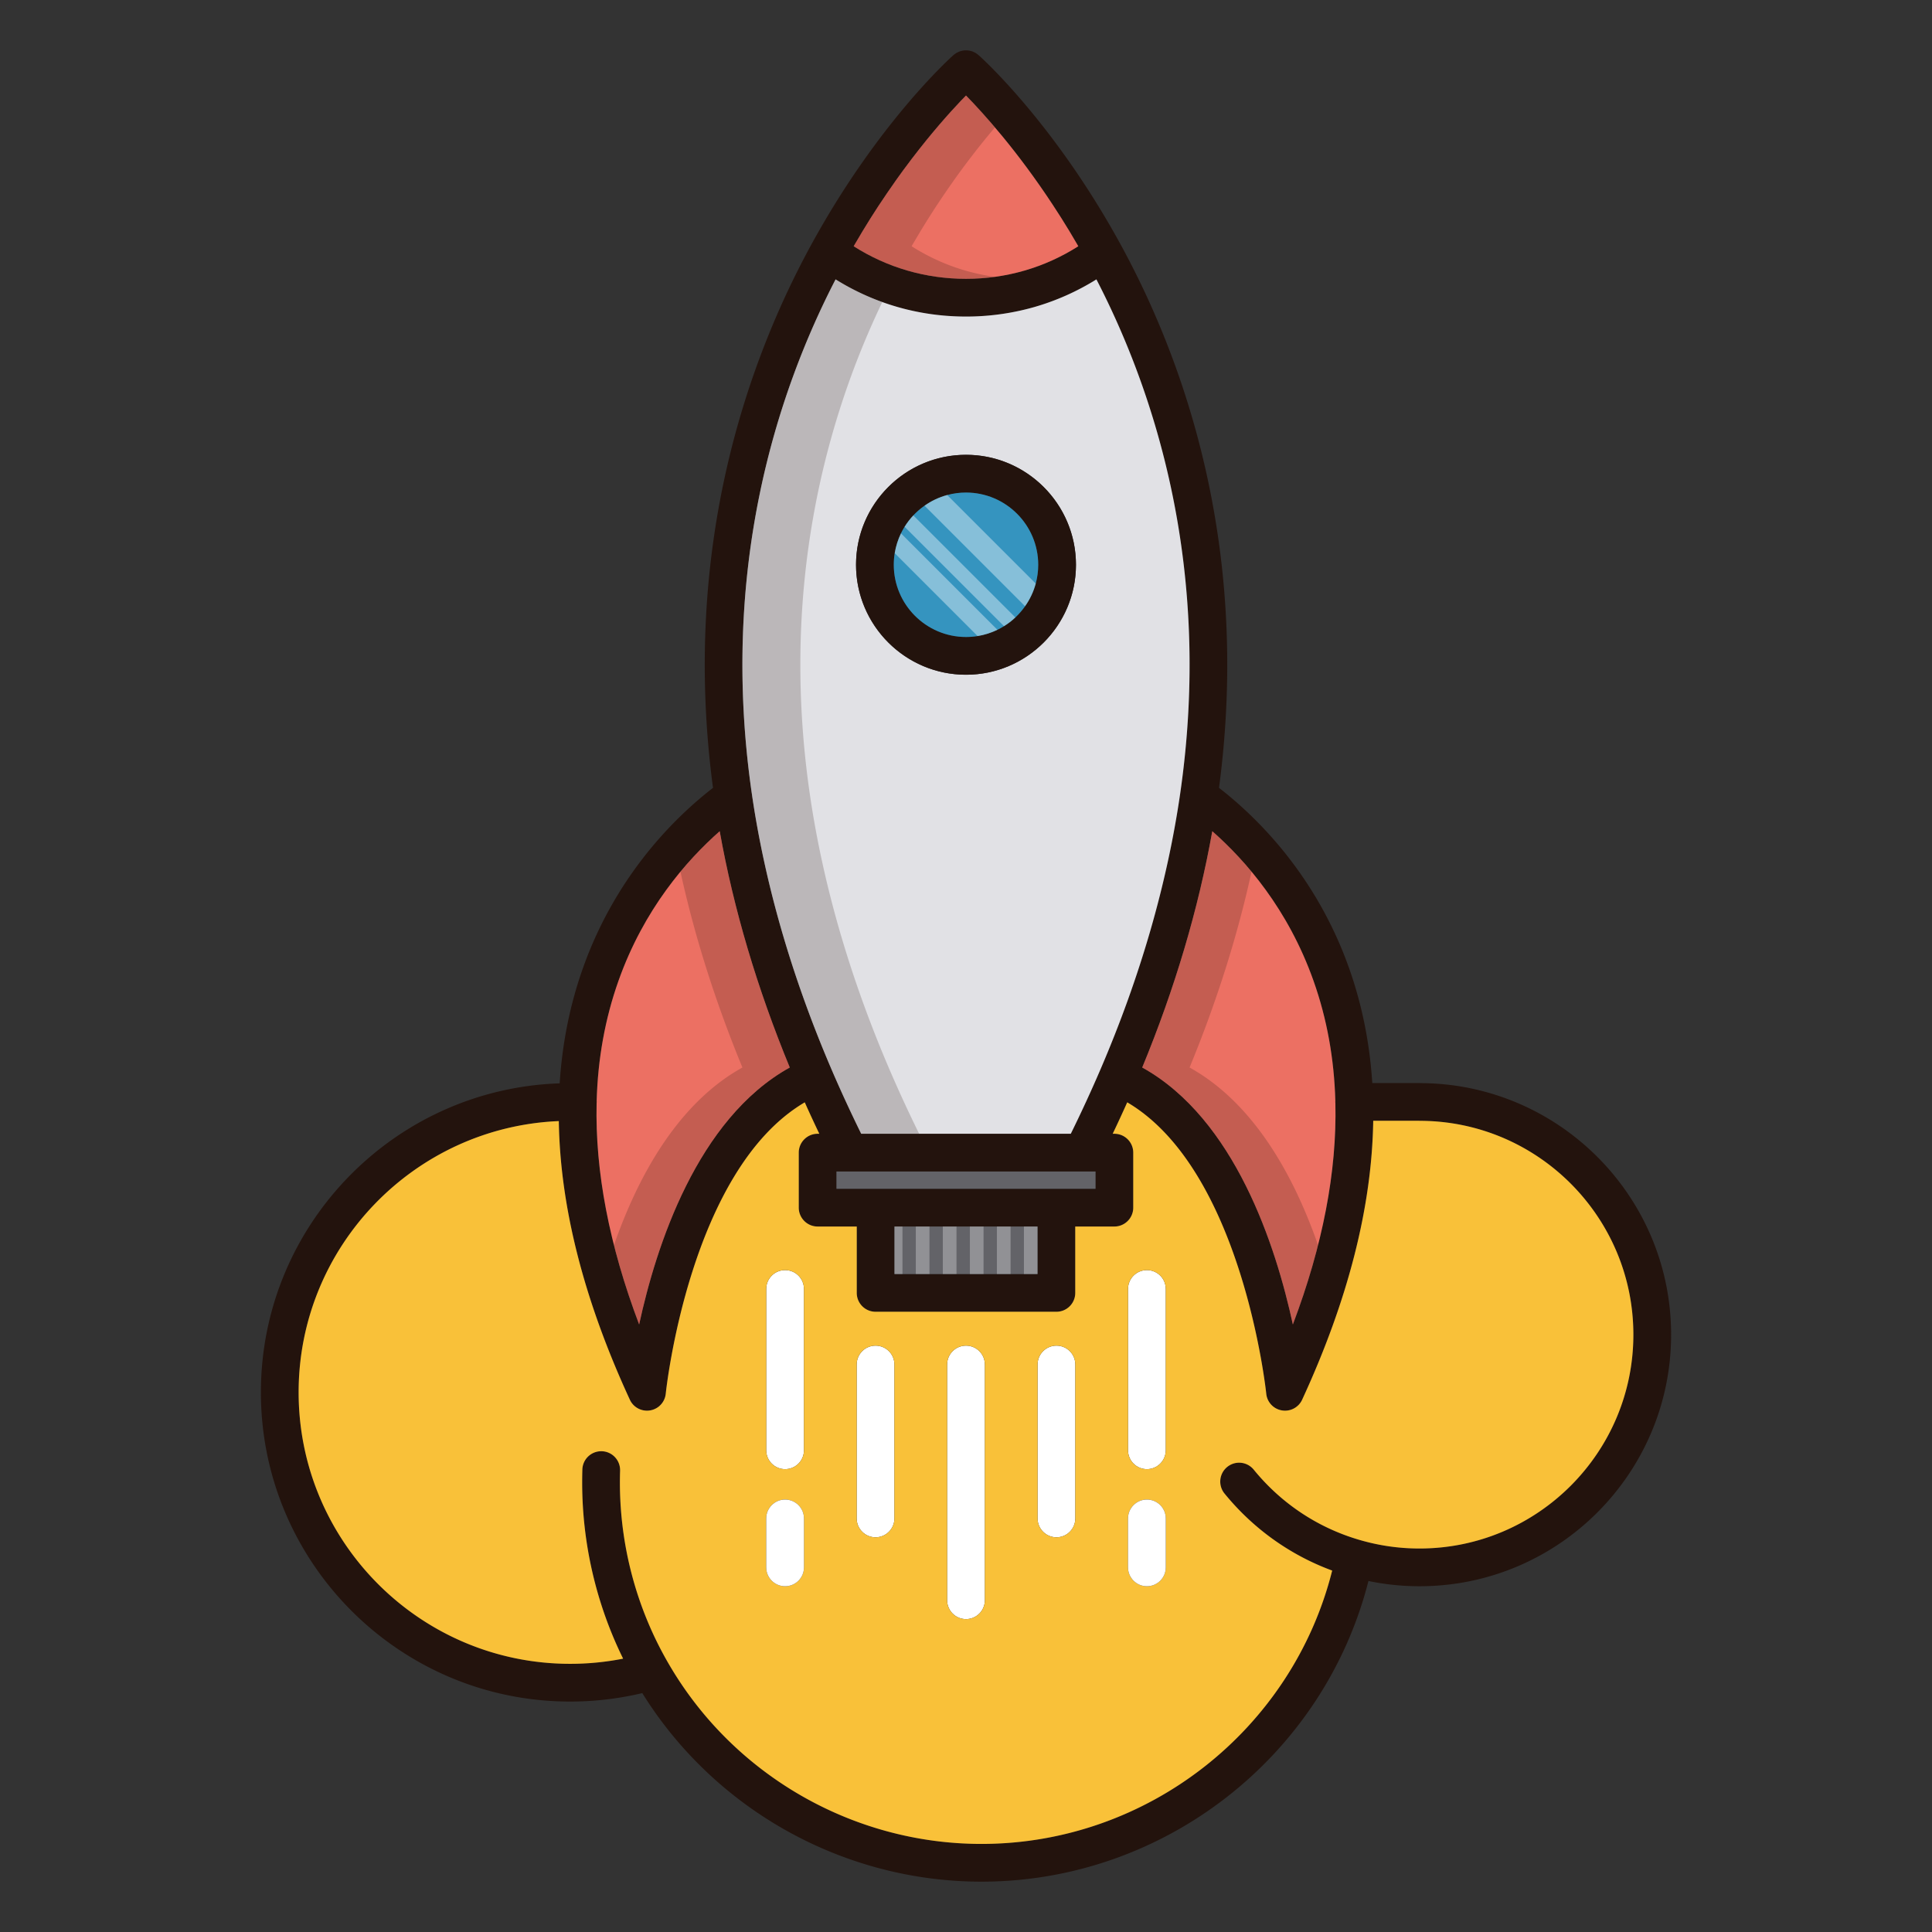 <svg class="svg-icon" style="width: 1em; height: 1em;vertical-align: middle;fill: currentColor;overflow: hidden;" viewBox="0 0 1024 1024" version="1.1" xmlns="http://www.w3.org/2000/svg"><rect x="0" y="0" width="1024" height="1024" fill="#333333" stroke="none"/><path d="M522 723.22v124.94c0 5.52-4.48 10-10 10s-10-4.48-10-10v-124.94c0-5.54 4.48-10 10-10s10 4.46 10 10zM569.94 723.22v81.58c0 5.52-4.48 10-10 10s-10-4.48-10-10v-81.58c0-5.54 4.48-10 10-10s10 4.46 10 10zM617.88 683.18v85.5c0 5.52-4.48 10-10 10s-10-4.48-10-10v-85.5c0-5.54 4.48-10 10-10s10 4.46 10 10zM426.12 683.18v85.5c0 5.52-4.48 10-10 10s-10-4.48-10-10v-85.5c0-5.54 4.48-10 10-10s10 4.46 10 10zM474.06 723.22v81.58c0 5.52-4.48 10-10 10s-10-4.48-10-10v-81.58c0-5.54 4.48-10 10-10s10 4.46 10 10z" fill="#FFFFFF" /><path d="M752.72 574.08c-0.12 0-0.22-0.04-0.32-0.04h-25.06c-1.36-21.22-5.44-41.52-12.28-60.84-17.5-49.42-48.96-80.12-68.96-95.62 17.04-128.28-19.02-227.72-52.62-288.86-35.12-63.88-73.24-98.1-74.84-99.52-0.06-0.04-0.1-0.08-0.16-0.12-0.06-0.06-0.14-0.1-0.2-0.14-0.22-0.2-0.46-0.36-0.72-0.54-0.16-0.1-0.32-0.24-0.48-0.34-0.16-0.08-0.3-0.14-0.44-0.22-0.24-0.12-0.48-0.24-0.72-0.34-0.2-0.08-0.38-0.16-0.56-0.24-0.18-0.06-0.36-0.1-0.54-0.16-0.22-0.06-0.44-0.12-0.68-0.16-0.2-0.04-0.38-0.1-0.58-0.12-0.2-0.04-0.42-0.06-0.62-0.08-0.22-0.02-0.42-0.04-0.64-0.04h-0.58c-0.24 0-0.46 0.02-0.68 0.04-0.2 0.02-0.4 0.04-0.58 0.08-0.2 0.02-0.38 0.06-0.58 0.1-0.24 0.06-0.48 0.12-0.72 0.2-0.18 0.04-0.34 0.08-0.52 0.14-0.18 0.08-0.34 0.16-0.52 0.24-0.26 0.1-0.52 0.22-0.76 0.36-0.14 0.06-0.3 0.12-0.42 0.2-0.18 0.1-0.32 0.22-0.48 0.34-0.26 0.16-0.5 0.34-0.76 0.54-0.04 0.04-0.1 0.08-0.16 0.12-0.06 0.06-0.12 0.08-0.18 0.14-1.6 1.42-39.72 35.64-74.84 99.52-33.6 61.14-69.66 160.58-52.62 288.86-20 15.5-51.46 46.22-68.96 95.62-6.86 19.36-10.94 39.72-12.3 61-87.82 2.92-158.36 75.24-158.36 163.76 0 90.38 73.52 163.9 163.9 163.9 12.98 0 25.8-1.52 38.24-4.48 38.46 61.84 106.66 99.94 179.78 99.94 96.86 0 181.48-66.42 205.1-159.36 8.86 1.84 17.94 2.78 27.08 2.78 73.52 0 133.34-59.8 133.34-133.34 0-73.4-59.64-133.14-133-133.32z m-56.52-54.2c7.1 20.02 10.94 41.28 11.56 63.72 0 0.16-0.04 0.3-0.04 0.44 0 0.24 0.06 0.44 0.06 0.68 0.84 36.16-6.68 75.36-22.54 117.28-9-41.62-30.76-108.96-79.84-136.2 17.34-42.02 29.78-84.02 37.14-125.24 17.58 15.46 40.18 41.24 53.66 79.32zM453 129.6c1.16-1.98 2.3-3.92 3.46-5.84 0.2-0.36 0.42-0.72 0.62-1.06 1.36-2.24 2.7-4.42 4.04-6.56l0.72-1.14c1.14-1.78 2.26-3.54 3.38-5.26 0.3-0.46 0.6-0.92 0.9-1.36 2.68-4.06 5.32-7.92 7.92-11.6 0.3-0.44 0.58-0.86 0.88-1.28 1.14-1.58 2.26-3.16 3.38-4.68l0.48-0.66c1.28-1.74 2.56-3.44 3.8-5.08 0.22-0.3 0.44-0.58 0.66-0.88 1.06-1.38 2.1-2.72 3.12-4.02 0.24-0.32 0.48-0.64 0.72-0.94 1.22-1.54 2.4-3.04 3.58-4.48v-0.02c1.16-1.42 2.28-2.78 3.38-4.1 0.22-0.28 0.46-0.56 0.7-0.84 1-1.2 2-2.38 2.98-3.52 0.06-0.08 0.14-0.16 0.2-0.24 1.08-1.26 2.1-2.44 3.12-3.58l0.46-0.52c0.86-0.98 1.7-1.9 2.5-2.8 0.14-0.16 0.3-0.34 0.46-0.5 1.82-2.02 3.52-3.82 5.04-5.44l0.42-0.42c0.72-0.76 1.44-1.48 2.08-2.16 9.3 9.5 27.18 29.26 46.2 58.24 0.04 0.06 0.08 0.14 0.12 0.2 1.4 2.12 2.8 4.28 4.2 6.5 0.06 0.12 0.14 0.24 0.22 0.36 1.4 2.22 2.8 4.48 4.2 6.8l0.6 1.02c1.12 1.88 2.26 3.78 3.38 5.72 0.2 0.36 0.4 0.7 0.6 1.06-17.78 11.32-38.18 17.26-59.52 17.26s-41.74-5.94-59.52-17.26c0.18-0.3 0.34-0.62 0.52-0.92z m-10.12 18.48c20.72 12.92 44.38 19.7 69.12 19.7 12.36 0 24.48-1.7 36.06-5a130 130 0 0 0 33.06-14.7c31.04 60.02 61.64 153.5 44.4 272.54-6.92 47.76-21.1 96.9-42.18 146.02a726.16 726.16 0 0 1-15.8 34.28h-111.08c-5.64-11.48-10.96-23-15.8-34.28-21.06-49.12-35.26-98.26-42.18-146.02-17.24-119.04 13.36-212.5 44.4-272.54z m0.48 482v-9.16h6.84c0.02 0 0.04 0.02 0.04 0.02 0.04 0 0.06-0.02 0.08-0.02h123.36c0.02 0 0.04 0.02 0.08 0.02 0 0 0.02-0.02 0.04-0.02h6.84v9.16h-137.28z m106.54 20v25.18h-75.8v-25.18h75.8z m-233.68-65.36c0-0.22 0.06-0.44 0.06-0.68 0-0.16-0.04-0.3-0.04-0.44 0.62-22.44 4.46-43.7 11.56-63.72 13.48-38.06 36.08-63.84 53.66-79.32 7.36 41.22 19.82 83.22 37.14 125.24-49.08 27.24-70.84 94.58-79.84 136.2-15.86-41.92-23.38-81.1-22.54-117.28z m436.16 236.02c-10.8 0-21.48-1.52-31.76-4.54-22.08-6.42-41.48-19.3-56.12-37.26a9.978 9.978 0 0 0-14.06-1.42 10 10 0 0 0-1.44 14.06c15.2 18.66 34.8 32.64 57.08 40.86-21.18 84.46-97.98 144.88-185.88 144.88-68.54 0-132.3-36.96-166.38-96.5-16.54-28.8-25.26-61.7-25.26-95.12 0-2.1 0.04-4.18 0.1-6.26a10.008 10.008 0 0 0-9.74-10.26h-0.26c-5.42 0-9.86 4.32-10 9.74-0.06 2.26-0.1 4.52-0.1 6.78 0 32.48 7.48 64.52 21.7 93.42-9.18 1.82-18.58 2.74-28.08 2.74-79.34 0-143.9-64.54-143.9-143.9 0-77.34 61.32-140.58 137.9-143.76 0.7 45.44 13.26 94.82 37.66 147.68a9.976 9.976 0 0 0 10.74 5.66 9.98 9.98 0 0 0 8.28-8.86c0.12-1.24 12.5-118.42 73.68-154.42 2.46 5.54 5.06 11.1 7.7 16.66h-0.88c-5.52 0-10 4.48-10 10v29.16c0 5.52 4.48 10 10 10h20.74v35.18c0 5.54 4.48 10 10 10h95.8c5.52 0 10-4.46 10-10v-35.18h20.74c5.52 0 10-4.48 10-10v-29.16c0-5.52-4.48-10-10-10h-0.88c2.64-5.56 5.24-11.14 7.7-16.66 61.06 35.98 73.56 153.18 73.68 154.42a9.98 9.98 0 0 0 9.94 9c3.86 0 7.44-2.22 9.08-5.8 24.42-52.92 36.98-102.36 37.68-147.84h24.3c0.08 0 0.16 0.02 0.24 0.02 62.5 0 113.34 50.86 113.34 113.34 0 62.5-50.84 113.34-113.34 113.34z" fill="#23130D" /><path d="M580.64 620.92v9.16h-137.28v-9.16h6.84c0.02 0 0.04 0.02 0.04 0.02 0.04 0 0.06-0.02 0.08-0.02h123.36c0.02 0 0.04 0.02 0.08 0.02 0 0 0.02-0.02 0.04-0.02h6.84zM474.1 650.08h75.8v25.18h-75.8z" fill="#636368" /><path d="M571.52 130.52c-17.78 11.32-38.18 17.26-59.52 17.26s-41.74-5.94-59.52-17.26c0.18-0.3 0.34-0.62 0.52-0.92 1.16-1.98 2.3-3.92 3.46-5.84 0.2-0.36 0.42-0.72 0.62-1.06 1.36-2.24 2.7-4.42 4.04-6.56l0.72-1.14c1.14-1.78 2.26-3.54 3.38-5.26 0.3-0.46 0.6-0.92 0.9-1.36 2.68-4.06 5.32-7.92 7.92-11.6 0.3-0.44 0.58-0.86 0.88-1.28 1.14-1.58 2.26-3.16 3.38-4.68l0.48-0.66c1.28-1.74 2.56-3.44 3.8-5.08 0.22-0.3 0.44-0.58 0.66-0.88 1.06-1.38 2.1-2.72 3.12-4.02 0.24-0.32 0.48-0.64 0.72-0.94 1.22-1.54 2.4-3.04 3.58-4.48v-0.02c1.16-1.42 2.28-2.78 3.38-4.1 0.22-0.28 0.46-0.56 0.7-0.84 1-1.2 2-2.38 2.98-3.52 0.06-0.08 0.14-0.16 0.2-0.24 1.08-1.26 2.1-2.44 3.12-3.58l0.46-0.52c0.86-0.98 1.7-1.9 2.5-2.8 0.14-0.16 0.3-0.34 0.46-0.5 1.82-2.02 3.52-3.82 5.04-5.44l0.42-0.42c0.72-0.76 1.44-1.48 2.08-2.16 9.3 9.5 27.18 29.26 46.2 58.24 0.04 0.06 0.08 0.14 0.12 0.2 1.4 2.12 2.8 4.28 4.2 6.5 0.06 0.12 0.14 0.24 0.22 0.36 1.4 2.22 2.8 4.48 4.2 6.8l0.6 1.02c1.12 1.88 2.26 3.78 3.38 5.72 0.2 0.36 0.4 0.7 0.6 1.06z" fill="#EC7063" /><path d="M752.38 594.06c-0.08 0-0.16-0.02-0.24-0.02h-24.3c-0.7 45.48-13.26 94.92-37.68 147.84a9.976 9.976 0 0 1-10.74 5.66 9.98 9.98 0 0 1-8.28-8.86c-0.12-1.24-12.62-118.44-73.68-154.42a765.86 765.86 0 0 1-7.7 16.66h0.88c5.52 0 10 4.48 10 10v29.16c0 5.52-4.48 10-10 10h-20.74v35.18c0 5.54-4.48 10-10 10h-95.8c-5.52 0-10-4.46-10-10v-35.18h-20.74c-5.52 0-10-4.48-10-10v-29.16c0-5.52 4.48-10 10-10h0.88c-2.64-5.56-5.24-11.12-7.7-16.66-61.18 36-73.56 153.18-73.68 154.42a9.98 9.98 0 0 1-9.94 9c-3.86 0-7.44-2.22-9.08-5.8-24.4-52.86-36.96-102.24-37.66-147.68-76.58 3.18-137.9 66.42-137.9 143.76 0 79.36 64.56 143.9 143.9 143.9 9.5 0 18.9-0.92 28.08-2.74-14.22-28.9-21.7-60.94-21.7-93.42 0-2.26 0.04-4.52 0.1-6.78a10.004 10.004 0 0 1 10-9.74h0.26c5.52 0.14 9.88 4.74 9.74 10.26-0.06 2.08-0.1 4.16-0.1 6.26 0 33.42 8.72 66.32 25.26 95.12 34.08 59.54 97.84 96.5 166.38 96.5 87.9 0 164.7-60.42 185.88-144.88-22.28-8.22-41.88-22.2-57.08-40.86a10 10 0 0 1 1.44-14.06 9.978 9.978 0 0 1 14.06 1.42c14.64 17.96 34.04 30.84 56.12 37.26a112.582 112.582 0 0 0 31.76 4.54c62.5 0 113.34-50.84 113.34-113.34 0-62.48-50.84-113.34-113.34-113.34zM426.12 830.74c0 5.54-4.48 10-10 10s-10-4.46-10-10V804.8c0-5.52 4.48-10 10-10s10 4.48 10 10v25.94z m0-62.06c0 5.52-4.48 10-10 10s-10-4.48-10-10v-85.5c0-5.54 4.48-10 10-10s10 4.46 10 10v85.5z m47.94 36.12c0 5.52-4.48 10-10 10s-10-4.48-10-10v-81.58c0-5.54 4.48-10 10-10s10 4.46 10 10v81.58zM522 848.16c0 5.52-4.48 10-10 10s-10-4.48-10-10v-124.94c0-5.54 4.48-10 10-10s10 4.46 10 10v124.94z m47.94-43.36c0 5.52-4.48 10-10 10s-10-4.48-10-10v-81.58c0-5.54 4.48-10 10-10s10 4.46 10 10v81.58z m47.94 25.94c0 5.54-4.48 10-10 10s-10-4.46-10-10V804.8c0-5.52 4.48-10 10-10s10 4.48 10 10v25.94z m0-62.06c0 5.52-4.48 10-10 10s-10-4.48-10-10v-85.5c0-5.54 4.48-10 10-10s10 4.46 10 10v85.5z" fill="#F9C139" /><path d="M685.24 702c-9-41.62-30.76-108.96-79.84-136.2 17.34-42.02 29.78-84.02 37.14-125.24 17.58 15.46 40.18 41.24 53.66 79.32 7.1 20.02 10.94 41.28 11.56 63.72 0 0.16-0.04 0.3-0.04 0.44 0 0.24 0.06 0.44 0.06 0.68 0.84 36.16-6.68 75.36-22.54 117.28zM418.6 565.8c-49.08 27.24-70.84 94.58-79.84 136.2-15.86-41.92-23.38-81.1-22.54-117.28 0-0.22 0.06-0.44 0.06-0.68 0-0.16-0.04-0.3-0.04-0.44 0.62-22.44 4.46-43.7 11.56-63.72 13.48-38.06 36.08-63.84 53.66-79.32 7.36 41.22 19.82 83.22 37.14 125.24z" fill="#EC7063" /><path d="M418.6 565.8c-49.08 27.24-70.84 94.58-79.84 136.2-5.42-14.36-9.88-28.38-13.34-42.08 12.54-35.94 33.56-74.96 68.08-94.12-14.32-34.74-25.32-69.48-32.84-103.76 7.12-8.64 14.32-15.76 20.8-21.48 7.36 41.22 19.82 83.22 37.14 125.24zM605.4 565.8c49.08 27.24 70.84 94.58 79.84 136.2 5.42-14.36 9.88-28.38 13.34-42.08-12.54-35.94-33.56-74.96-68.08-94.12 14.32-34.74 25.32-69.48 32.84-103.76a189.158 189.158 0 0 0-20.8-21.48c-7.36 41.22-19.82 83.22-37.14 125.24z" fill="#23130D" opacity=".2" /><path d="M581.12 148.08a130 130 0 0 1-33.06 14.7 131.49 131.49 0 0 1-36.06 5c-24.74 0-48.4-6.78-69.12-19.7-31.04 60.04-61.64 153.5-44.4 272.54 6.92 47.76 21.12 96.9 42.18 146.02 4.84 11.28 10.16 22.8 15.8 34.28h111.08a726.16 726.16 0 0 0 15.8-34.28c21.08-49.12 35.26-98.26 42.18-146.02 17.24-119.04-13.36-212.52-44.4-272.54zM512 357.62c-32.14 0-58.28-26.16-58.28-58.28 0-32.14 26.14-58.28 58.28-58.28s58.28 26.14 58.28 58.28c0 32.12-26.14 58.28-58.28 58.28z" fill="#E1E1E5" /><path d="M483.18 130.52a109.656 109.656 0 0 0 44.18 16.22c-5.04 0.7-10.18 1.04-15.36 1.04-21.34 0-41.74-5.94-59.52-17.26 0.18-0.3 0.34-0.62 0.52-0.92 1.16-1.98 2.3-3.92 3.46-5.84 0.2-0.36 0.42-0.72 0.62-1.06 1.36-2.24 2.7-4.42 4.04-6.56l0.72-1.14c1.14-1.78 2.26-3.54 3.38-5.26 0.3-0.46 0.6-0.92 0.9-1.36 2.68-4.06 5.32-7.92 7.92-11.6 0.3-0.44 0.58-0.86 0.88-1.28 1.14-1.58 2.26-3.16 3.38-4.68l0.48-0.66c1.28-1.74 2.56-3.44 3.8-5.08 0.22-0.3 0.44-0.58 0.66-0.88 1.06-1.38 2.1-2.72 3.12-4.02 0.24-0.32 0.48-0.64 0.72-0.94 1.22-1.54 2.4-3.04 3.58-4.48v-0.02c1.16-1.42 2.28-2.78 3.38-4.1 0.22-0.28 0.46-0.56 0.7-0.84 1-1.2 2-2.38 2.98-3.52 0.06-0.08 0.14-0.16 0.2-0.24 1.08-1.26 2.1-2.44 3.12-3.58l0.46-0.52c0.86-0.98 1.7-1.9 2.5-2.8 0.14-0.16 0.3-0.34 0.46-0.5 1.82-2.02 3.52-3.82 5.04-5.44l0.42-0.42c0.72-0.76 1.44-1.48 2.08-2.16 3.82 3.9 9.12 9.56 15.36 16.9-0.64 0.74-1.28 1.5-1.92 2.28-0.24 0.28-0.48 0.56-0.7 0.84-1.1 1.32-2.22 2.68-3.38 4.1v0.02c-1.18 1.44-2.36 2.94-3.58 4.48-0.24 0.3-0.48 0.62-0.72 0.94-1.02 1.3-2.06 2.64-3.12 4.02-0.22 0.3-0.44 0.58-0.66 0.88-1.24 1.64-2.52 3.34-3.8 5.08l-0.48 0.66c-1.12 1.52-2.24 3.1-3.38 4.68-0.3 0.42-0.58 0.84-0.88 1.28-2.6 3.68-5.24 7.54-7.92 11.6-0.3 0.44-0.6 0.9-0.9 1.36-1.12 1.72-2.24 3.48-3.38 5.26l-0.72 1.14c-1.34 2.14-2.68 4.32-4.04 6.56-0.2 0.34-0.42 0.7-0.62 1.06-1.16 1.92-2.3 3.86-3.46 5.84-0.18 0.3-0.34 0.62-0.52 0.92zM471.36 566.64c-21.06-49.12-35.26-98.26-42.18-146.02-16.12-111.38 9.62-200.36 38.44-260.52-8.6-3.1-16.88-7.12-24.74-12.02-31.04 60.04-61.64 153.5-44.4 272.54 6.92 47.76 21.12 96.9 42.18 146.02 4.84 11.28 10.16 22.8 15.8 34.28h30.7c-5.64-11.48-10.96-23-15.8-34.28z" fill="#23130D" opacity=".2" /><path d="M512 241.06c-32.14 0-58.28 26.14-58.28 58.28 0 32.12 26.14 58.28 58.28 58.28s58.28-26.16 58.28-58.28c0-32.14-26.14-58.28-58.28-58.28z m0 96.56c-21.1 0-38.28-17.18-38.28-38.28s17.18-38.28 38.28-38.28 38.28 17.18 38.28 38.28-17.18 38.28-38.28 38.28z" fill="#23130D" /><path d="M550.28 299.34c0 3.44-0.46 6.78-1.32 9.96-1.18 4.36-3.1 8.42-5.66 12.02-1.5 2.16-3.22 4.14-5.14 5.94-1.84 1.74-3.86 3.28-6.02 4.62-1.12 0.7-2.28 1.34-3.48 1.92-3.28 1.58-6.8 2.72-10.52 3.32-2 0.34-4.04 0.5-6.14 0.5-21.1 0-38.28-17.18-38.28-38.28 0-2.08 0.16-4.14 0.5-6.14 0.6-3.7 1.74-7.24 3.32-10.52 0.58-1.2 1.22-2.36 1.92-3.48 1.34-2.16 2.88-4.18 4.62-6.02 1.8-1.9 3.78-3.64 5.94-5.14 3.6-2.56 7.66-4.48 12.02-5.66 3.18-0.86 6.52-1.32 9.96-1.32 21.1 0 38.28 17.18 38.28 38.28z" fill="#3594BF" /><path d="M426.12 804.8v25.94c0 5.54-4.48 10-10 10s-10-4.46-10-10V804.8c0-5.52 4.48-10 10-10s10 4.48 10 10zM617.88 804.8v25.94c0 5.54-4.48 10-10 10s-10-4.46-10-10V804.8c0-5.52 4.48-10 10-10s10 4.48 10 10z" fill="#FFFFFF" /><path d="M474.1 650.08h4.22v25.18h-4.22zM485.4 650.08h7.24v25.18h-7.24zM499.72 650.08h7.24v25.18h-7.24zM514.06 650.08h7.24v25.18h-7.24zM528.38 650.08h7.24v25.18h-7.24zM542.7 650.08h7.2v25.18h-7.2z" fill="#FFFFFF" opacity=".3" /><path d="M528.66 333.8c-3.28 1.58-6.8 2.72-10.52 3.32l-43.92-43.92c0.6-3.7 1.74-7.24 3.32-10.52l51.12 51.12zM538.16 327.26c-1.84 1.74-3.86 3.28-6.02 4.62l-52.68-52.68c1.34-2.16 2.88-4.18 4.62-6.02l54.08 54.08zM548.96 309.3c-1.18 4.36-3.1 8.42-5.66 12.02l-53.28-53.28c3.6-2.56 7.66-4.48 12.02-5.66l46.92 46.92z" fill="#FFFFFF" opacity=".4" /></svg>
